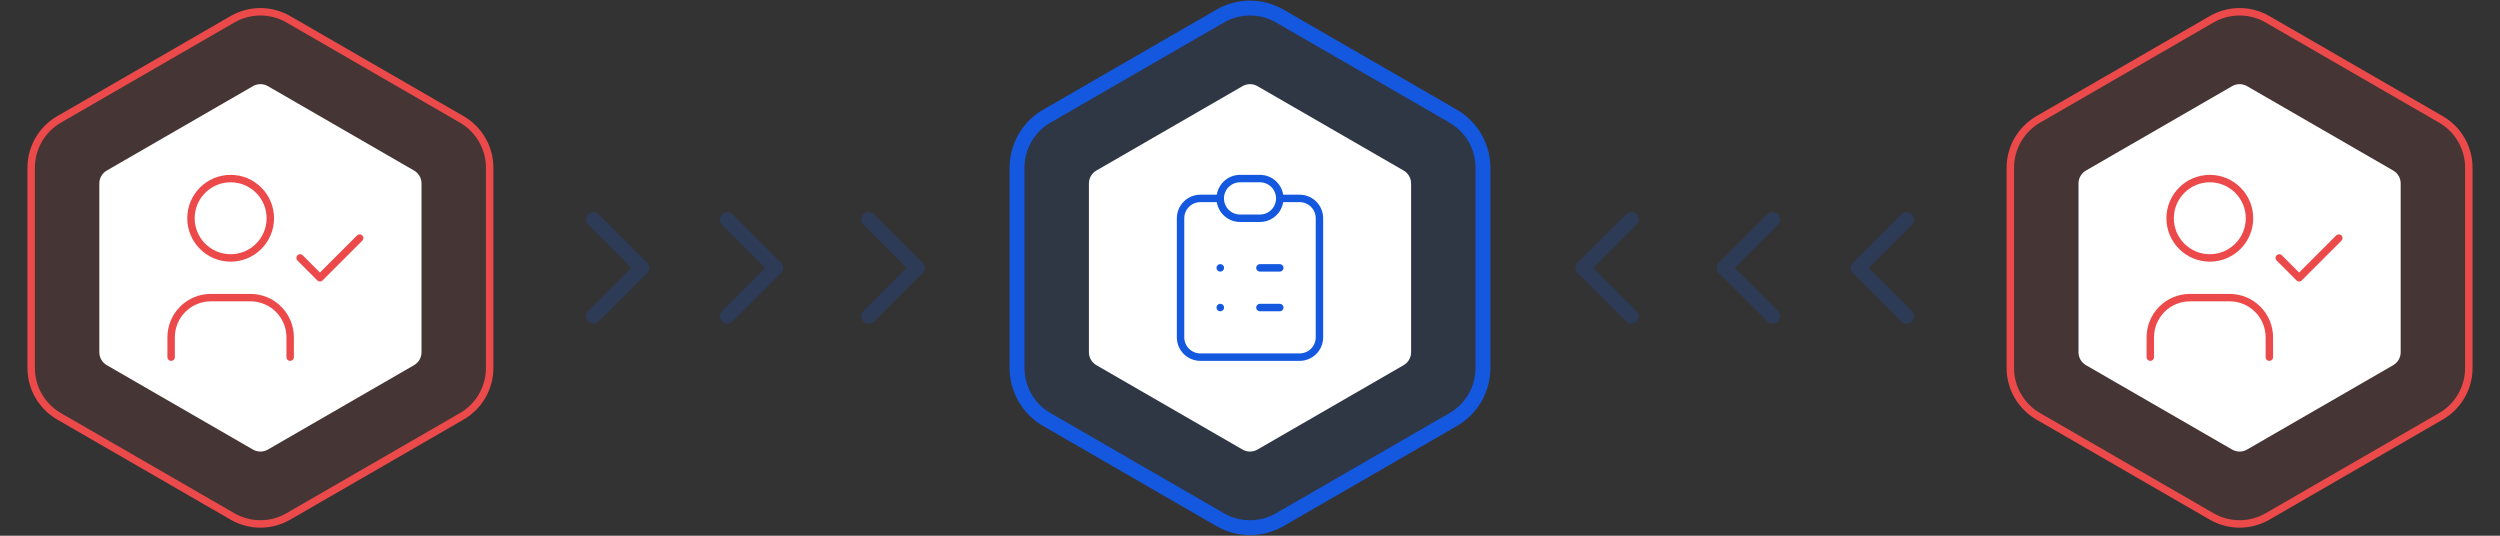 <svg fill="none" viewBox="0 0 336 72" xmlns="http://www.w3.org/2000/svg"><rect x="0" y="0" width="336" height="72" fill="#333333" stroke="none"/><g opacity=".2" stroke="#1358df" stroke-linecap="round" stroke-linejoin="round" stroke-width="2"><path d="m79.75 42.5 6.5-6.5"/><path d="m79.75 29.5 6.5 6.5"/><path d="m97.75 42.5 6.5-6.5"/><path d="m97.75 29.5 6.5 6.5"/><path d="m116.75 42.5 6.5-6.5"/><path d="m116.75 29.5 6.5 6.5"/></g><g opacity=".2" stroke="#1358df" stroke-linecap="round" stroke-linejoin="round" stroke-width="2"><path d="m256.25 29.5-6.5 6.5"/><path d="m256.25 42.5-6.5-6.5"/><path d="m238.25 29.5-6.5 6.5"/><path d="m238.25 42.5-6.5-6.5"/><path d="m219.25 29.5-6.5 6.5"/><path d="m219.25 42.5-6.5-6.5"/></g><path d="m172 2.155c-2.475-1.429-5.525-1.429-8 0l-23.311 13.459c-2.475 1.429-4 4.07-4 6.928v26.917c0 2.858 1.525 5.499 4 6.928l23.311 13.459c2.475 1.429 5.525 1.429 8 0l23.311-13.459c2.475-1.429 4-4.07 4-6.928v-26.917c0-2.858-1.525-5.499-4-6.928z" fill="#1358df" fill-opacity=".1" stroke="#1358df" stroke-width="2"/><path d="m38.75 2.588c-2.321-1.34-5.179-1.34-7.5 0l-23.311 13.459c-2.321 1.34-3.75 3.816-3.75 6.495v26.917c0 2.679 1.429 5.155 3.75 6.495l23.311 13.459c2.321 1.34 5.179 1.34 7.5 0l23.311-13.459c2.321-1.34 3.75-3.816 3.75-6.495v-26.917c0-2.679-1.429-5.155-3.75-6.495z" fill="#ec4a4a" fill-opacity=".1" stroke="#ec4a4a"/><path d="m304.75 2.588c-2.321-1.34-5.179-1.34-7.5 0l-23.311 13.459c-2.32 1.34-3.75 3.816-3.75 6.495v26.917c0 2.679 1.43 5.155 3.75 6.495l23.311 13.459c2.321 1.34 5.179 1.34 7.5 0l23.311-13.459c2.32-1.34 3.75-3.816 3.75-6.495v-26.917c0-2.679-1.43-5.155-3.75-6.495z" fill="#ec4a4a" fill-opacity=".1" stroke="#ec4a4a"/><path d="m167 11.577c.619-.357 1.381-.357 2 0l19.651 11.345c.618.357 1 1.018 1 1.732v22.691c0 .715-.382 1.375-1 1.732l-19.651 11.345c-.619.357-1.381.357-2 0l-19.651-11.345c-.618-.357-1-1.018-1-1.732v-22.691c0-.715.382-1.375 1-1.732z" fill="#fff"/><path d="m34 11.577c.619-.357 1.381-.357 2 0l19.651 11.345c.619.357 1 1.018 1 1.732v22.691c0 .715-.381 1.375-1 1.732l-19.651 11.345c-.619.357-1.381.357-2 0l-19.651-11.345c-.619-.357-1-1.018-1-1.732v-22.691c0-.715.381-1.375 1-1.732z" fill="#fff"/><path d="m300 11.577c.619-.357 1.381-.357 2 0l19.651 11.345c.618.357 1 1.018 1 1.732v22.691c0 .715-.382 1.375-1 1.732l-19.651 11.345c-.619.357-1.381.357-2 0l-19.651-11.345c-.618-.357-1-1.018-1-1.732v-22.691c0-.715.382-1.375 1-1.732z" fill="#fff"/><g stroke-linecap="round" stroke-linejoin="round"><path d="m163.999 26.667h-2.666c-.708 0-1.386.281-1.886.781s-.781 1.178-.781 1.886v16c0 .707.281 1.385.781 1.886s1.178.781 1.886.781h13.333c.707 0 1.386-.281 1.886-.781s.781-1.178.781-1.886v-16c0-.707-.281-1.386-.781-1.886s-1.179-.781-1.886-.781h-2.667" stroke="#1358df"/><path d="m169.333 24h-2.666c-1.473 0-2.667 1.194-2.667 2.667 0 1.473 1.194 2.667 2.667 2.667h2.666c1.473 0 2.667-1.194 2.667-2.667 0-1.473-1.194-2.667-2.667-2.667z" stroke="#1358df"/><path d="m164 36h.013" stroke="#1358df"/><path d="m169.334 36h2.667" stroke="#1358df"/><path d="m164 41.333h.013" stroke="#1358df"/><path d="m169.334 41.333h2.667" stroke="#1358df"/><path d="m30.999 34.667c2.946 0 5.333-2.388 5.333-5.333 0-2.946-2.388-5.333-5.333-5.333-2.946 0-5.333 2.388-5.333 5.333 0 2.946 2.388 5.333 5.333 5.333z" stroke="#ec4a4a"/><path d="m23 48v-2.667c0-1.415.562-2.771 1.562-3.771s2.357-1.562 3.771-1.562h5.333c1.415 0 2.771.562 3.771 1.562s1.562 2.357 1.562 3.771v2.667" stroke="#ec4a4a"/><path d="m40.334 34.667 2.667 2.667 5.333-5.333" stroke="#ec4a4a"/><path d="m296.999 34.667c2.946 0 5.334-2.388 5.334-5.333 0-2.946-2.388-5.333-5.334-5.333-2.945 0-5.333 2.388-5.333 5.333 0 2.946 2.388 5.333 5.333 5.333z" stroke="#ec4a4a"/><path d="m289 48v-2.667c0-1.415.562-2.771 1.562-3.771s2.357-1.562 3.771-1.562h5.334c1.414 0 2.771.562 3.771 1.562s1.562 2.357 1.562 3.771v2.667" stroke="#ec4a4a"/><path d="m306.334 34.667 2.667 2.667 5.333-5.333" stroke="#ec4a4a"/></g></svg>